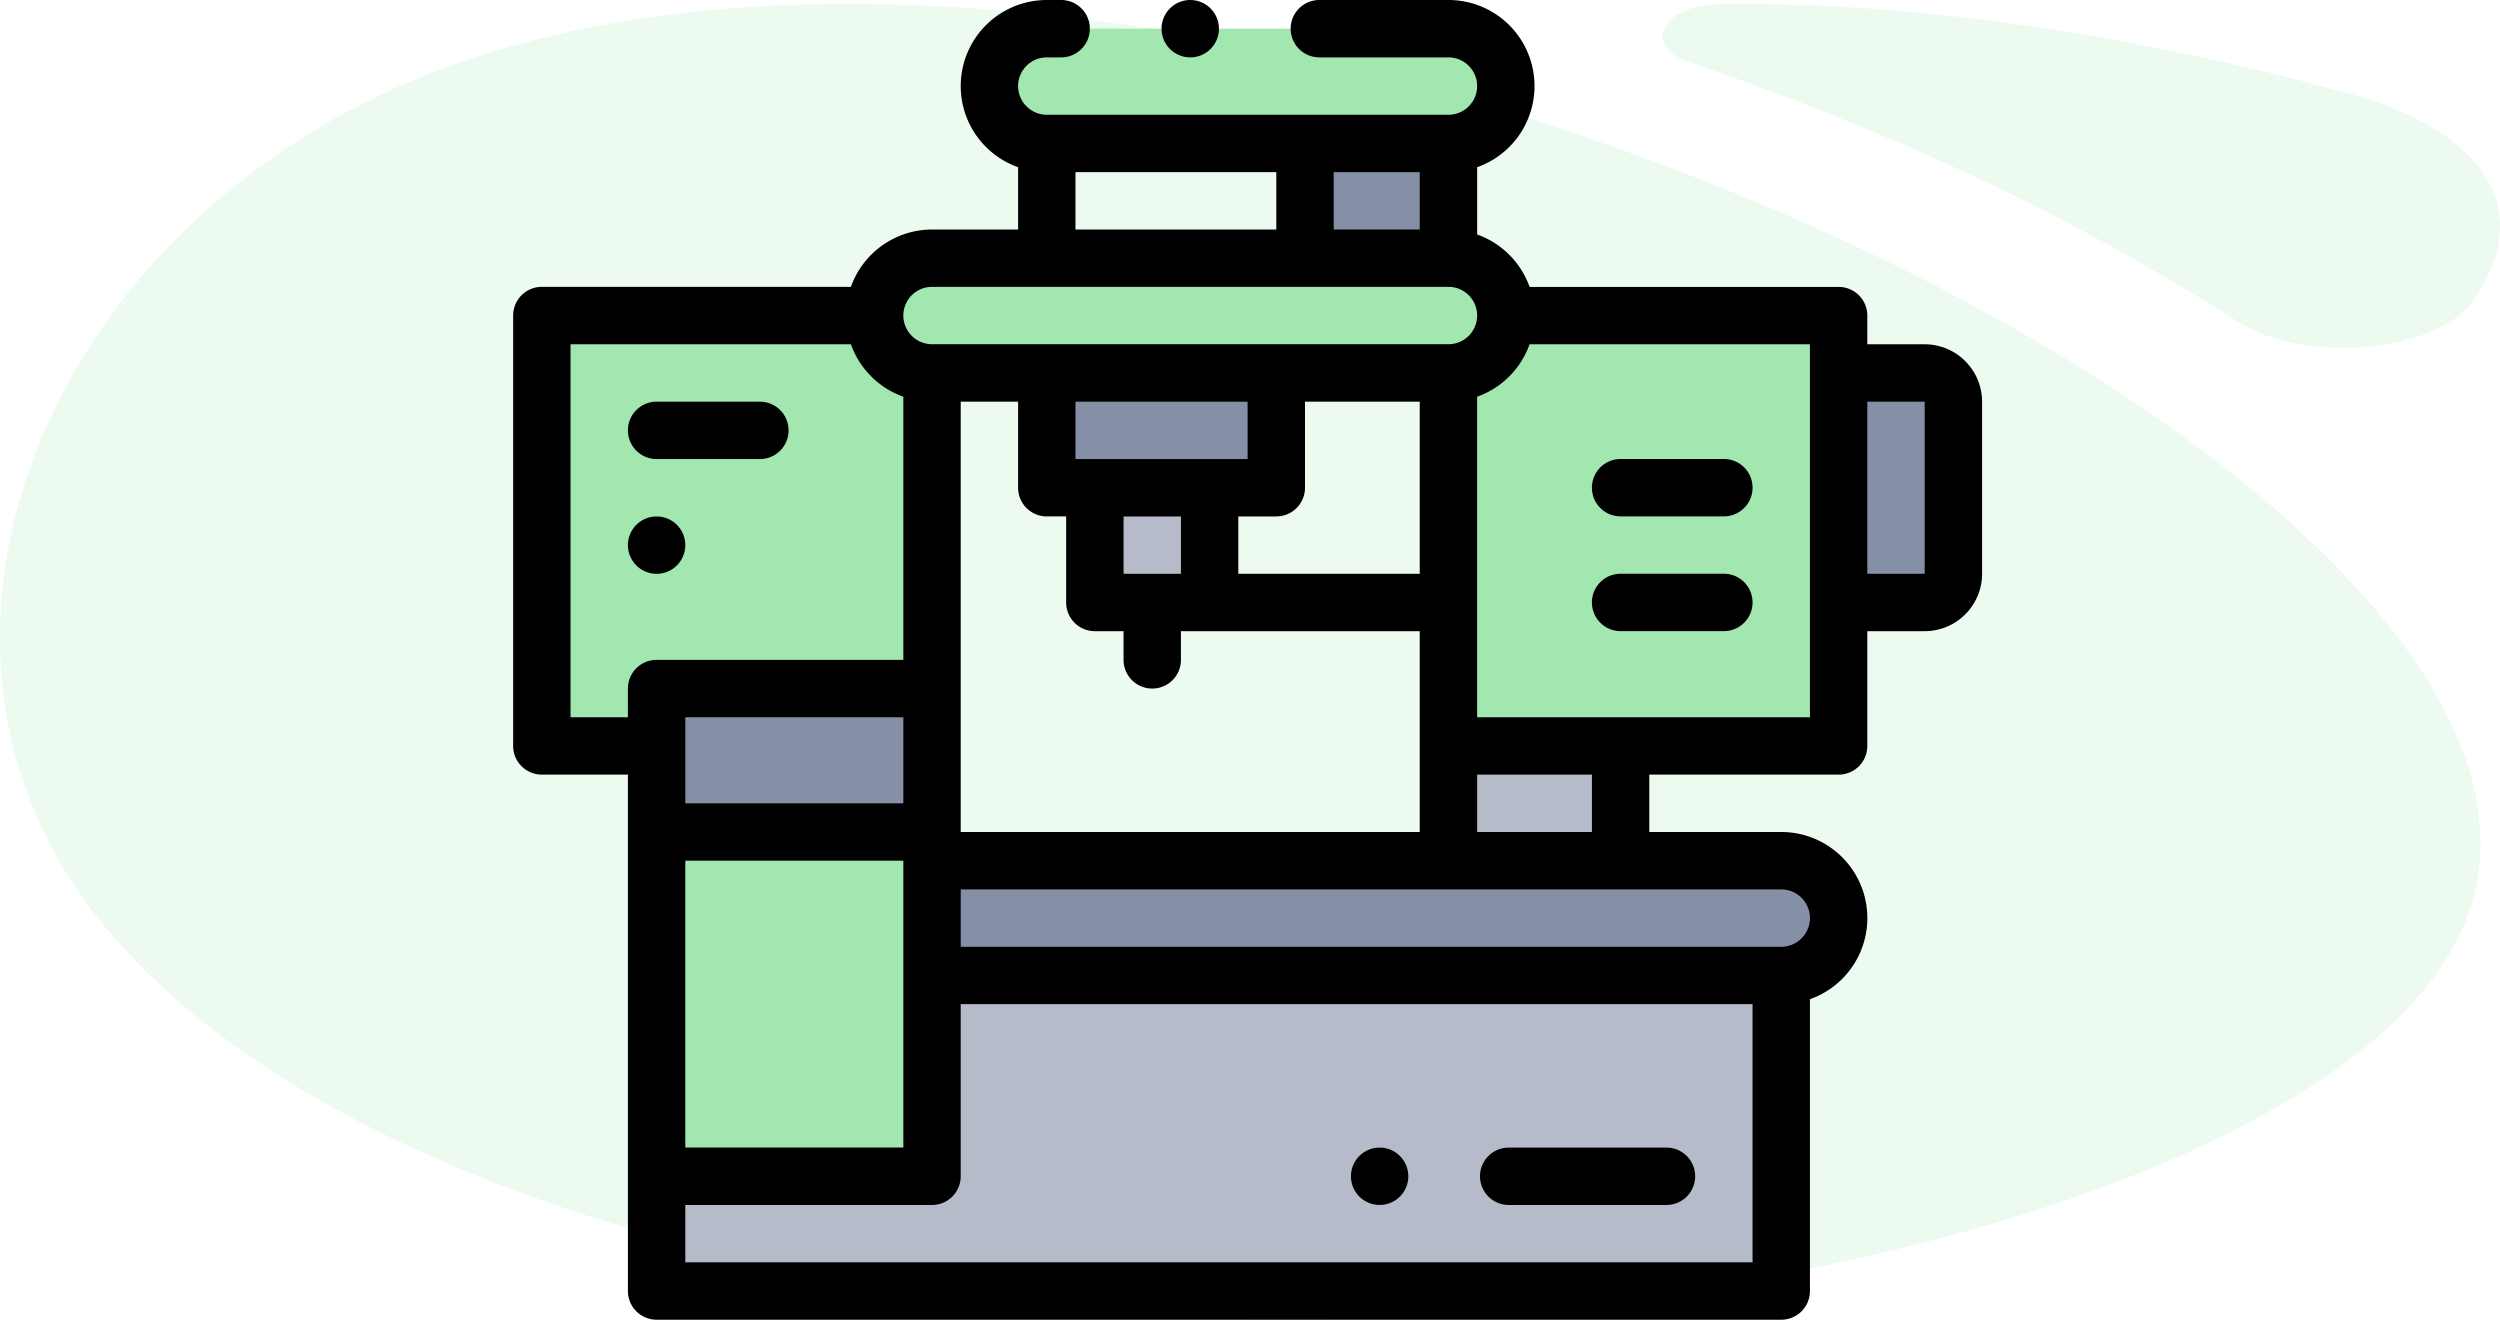 <svg xmlns="http://www.w3.org/2000/svg" xmlns:xlink="http://www.w3.org/1999/xlink" width="190" height="100.3" viewBox="0 0 190 100.3">
  <defs>
    <clipPath id="clip-path">
      <rect id="Rectángulo_294514" data-name="Rectángulo 294514" width="111.638" height="100.3" fill="none"/>
    </clipPath>
  </defs>
  <g id="Grupo_179285" data-name="Grupo 179285" transform="translate(-180 -4043)">
    <g id="Grupo_179150" data-name="Grupo 179150" transform="translate(0 2932.3)">
      <g id="Grupo_179114" data-name="Grupo 179114" transform="translate(-25 -72)">
        <g id="Grupo_179113" data-name="Grupo 179113" transform="translate(25 -299)">
          <path id="Trazado_113723" data-name="Trazado 113723" d="M-72.06,10.548c-4.477.05-6.13,3.173-2.337,4.452,6.3,2.121,12.513,4.55,18.547,7.263A177.319,177.319,0,0,1-32.831,34.648c5.278,3.394,15.486,2.36,18.155-1.823,2.056-3.221,2.858-6.957-.234-10.426-1.934-2.169-5.253-3.9-9.238-5C-45.161,11.608-61.544,10.43-72.06,10.548Z" transform="translate(382.855 1471.46)" fill="#a2e6b0" opacity="0.2"/>
          <path id="blob" d="M14.578,76.777C1.92,55.917,14.714,27.111,42.343,16.268,69.976,5.341,112.305,12.46,146.059,27.277s58.933,37.249,50.495,54.548c-8.44,17.383-50.5,29.551-90.783,29.137C65.62,110.548,27.239,97.636,14.578,76.777Z" transform="translate(170.321 1471.027)" fill="#a2e6b0" opacity="0.2"/>
        </g>
      </g>
      <g id="Grupo_179151" data-name="Grupo 179151" transform="translate(219 1110.7)">
        <g id="Grupo_175327" data-name="Grupo 175327" clip-path="url(#clip-path)">
          <path id="Trazado_265886" data-name="Trazado 265886" d="M170.361,18.722h30.526a4.361,4.361,0,1,0,0-8.722H170.361a4.361,4.361,0,1,0,0,8.722" transform="translate(-129.805 -7.82)" fill="#a2e6b0" fill-rule="evenodd"/>
          <path id="Trazado_265887" data-name="Trazado 265887" d="M169.609,90H130.361a4.361,4.361,0,1,0,0,8.722h39.248a4.361,4.361,0,1,0,0-8.722" transform="translate(-98.527 -70.376)" fill="#a2e6b0" fill-rule="evenodd"/>
          <path id="Trazado_265888" data-name="Trazado 265888" d="M39.654,138.346V114.361A4.374,4.374,0,0,1,35.293,110H10v32.706h8.722v-4.361Z" transform="translate(-7.82 -86.015)" fill="#a2e6b0" fill-rule="evenodd"/>
          <rect id="Rectángulo_294508" data-name="Rectángulo 294508" width="17.443" height="8.723" transform="translate(40.556 28.346)" fill="#858fa6"/>
          <rect id="Rectángulo_294509" data-name="Rectángulo 294509" width="8.722" height="8.722" transform="translate(44.21 37.068)" fill="#b5bbc9"/>
          <path id="Trazado_265889" data-name="Trazado 265889" d="M326,114.361v28.346h29.654V110H330.361A4.374,4.374,0,0,1,326,114.361" transform="translate(-254.918 -86.015)" fill="#a2e6b0" fill-rule="evenodd"/>
          <path id="Trazado_265890" data-name="Trazado 265890" d="M462,130v17.443h6.541a2.187,2.187,0,0,0,2.18-2.18V132.18a2.187,2.187,0,0,0-2.18-2.18Z" transform="translate(-361.264 -101.654)" fill="#858fa6" fill-rule="evenodd"/>
          <rect id="Rectángulo_294510" data-name="Rectángulo 294510" width="13.083" height="8.722" transform="translate(71.082 56.691)" fill="#b5bbc9"/>
          <path id="Trazado_265891" data-name="Trazado 265891" d="M198.331,300H146v8.722h64.541a4.361,4.361,0,1,0,0-8.722Z" transform="translate(-114.166 -234.59)" fill="#858fa6" fill-rule="evenodd"/>
          <path id="Trazado_265892" data-name="Trazado 265892" d="M135.476,340H70.935v15.262H50v8.722h85.472Z" transform="translate(-39.101 -265.868)" fill="#b5bbc9" fill-rule="evenodd"/>
          <rect id="Rectángulo_294511" data-name="Rectángulo 294511" width="20.931" height="26.165" transform="translate(10.903 63.232)" fill="#a2e6b0"/>
          <rect id="Rectángulo_294512" data-name="Rectángulo 294512" width="10.902" height="8.722" transform="translate(60.18 10.902)" fill="#858fa6"/>
          <rect id="Rectángulo_294513" data-name="Rectángulo 294513" width="20.931" height="10.902" transform="translate(10.903 52.33)" fill="#858fa6"/>
          <path id="Trazado_265893" data-name="Trazado 265893" d="M107.277,26.166h-4.361V23.985a2.18,2.18,0,0,0-2.18-2.18H77.249a6.572,6.572,0,0,0-3.986-3.985V12.708A6.541,6.541,0,0,0,71.082,0H61.271a2.18,2.18,0,0,0,0,4.361h9.811a2.18,2.18,0,1,1,0,4.361H40.556a2.18,2.18,0,0,1,0-4.361h1.091a2.18,2.18,0,1,0,0-4.361H40.556a6.541,6.541,0,0,0-2.18,12.708v4.736H31.834A6.553,6.553,0,0,0,25.668,21.8H2.18A2.18,2.18,0,0,0,0,23.985V56.691a2.18,2.18,0,0,0,2.18,2.18H8.722V98.119a2.18,2.18,0,0,0,2.18,2.18H96.375a2.18,2.18,0,0,0,2.18-2.18V75.94a6.54,6.54,0,0,0-2.18-12.707H86.346V58.872h14.39a2.18,2.18,0,0,0,2.18-2.18V47.97h4.361a4.366,4.366,0,0,0,4.361-4.361V30.527a4.366,4.366,0,0,0-4.361-4.361M62.36,13.083H68.9v4.361H62.36Zm-19.624,0H58v4.361H42.736ZM31.834,21.8H71.082a2.18,2.18,0,1,1,0,4.361H31.834a2.18,2.18,0,1,1,0-4.361m2.18,41.429V30.526h4.361v6.542a2.181,2.181,0,0,0,2.18,2.18h1.473V45.79a2.18,2.18,0,0,0,2.18,2.18H46.39v2.18a2.18,2.18,0,1,0,4.361,0V47.97H68.9V63.232H34.015ZM13.083,54.511H29.654v6.541H13.083Zm0,10.9H29.654v21.8H13.083ZM55.819,34.888H42.736V30.526H55.819ZM68.9,30.526V43.609H55.112V39.249H58a2.181,2.181,0,0,0,2.18-2.18V30.526ZM46.39,39.249h4.362v4.361H46.39ZM4.361,54.511V26.165H25.668a6.573,6.573,0,0,0,3.986,3.986v20H10.9a2.18,2.18,0,0,0-2.18,2.18v2.18Zm8.722,41.428V91.578H31.834a2.18,2.18,0,0,0,2.18-2.18V76.316h60.18V95.939ZM98.555,69.775a2.183,2.183,0,0,1-2.18,2.18H34.015V67.594h62.36a2.183,2.183,0,0,1,2.18,2.18m-16.57-6.541H73.262V58.872h8.723Zm16.57-8.723H73.262V30.151a6.571,6.571,0,0,0,3.986-3.986H98.555Zm8.722-10.9h-4.361V30.527h4.361Z"/>
          <path id="Trazado_265894" data-name="Trazado 265894" d="M386.033,200h-7.849a2.18,2.18,0,1,0,0,4.361h7.849a2.18,2.18,0,1,0,0-4.361" transform="translate(-294.019 -156.395)"/>
          <path id="Trazado_265895" data-name="Trazado 265895" d="M386.033,160h-7.849a2.18,2.18,0,1,0,0,4.361h7.849a2.18,2.18,0,1,0,0-4.361" transform="translate(-294.019 -125.116)"/>
          <path id="Trazado_265896" data-name="Trazado 265896" d="M42.18,144.365h7.849a2.18,2.18,0,0,0,0-4.361H42.18a2.18,2.18,0,0,0,0,4.361" transform="translate(-31.278 -109.477)"/>
          <path id="Trazado_265897" data-name="Trazado 265897" d="M42.18,184.365h0A2.18,2.18,0,1,0,40,182.184a2.18,2.18,0,0,0,2.182,2.18" transform="translate(-31.278 -140.755)"/>
          <path id="Trazado_265898" data-name="Trazado 265898" d="M351.176,400H339.184a2.18,2.18,0,1,0,0,4.361h11.991a2.18,2.18,0,1,0,0-4.361" transform="translate(-263.523 -312.783)"/>
          <path id="Trazado_265899" data-name="Trazado 265899" d="M294.181,400h0a2.18,2.18,0,1,0,2.182,2.18A2.18,2.18,0,0,0,294.18,400" transform="translate(-228.331 -312.783)"/>
          <path id="Trazado_265900" data-name="Trazado 265900" d="M228.18,4.361h0A2.18,2.18,0,1,0,226,2.18a2.18,2.18,0,0,0,2.182,2.18" transform="translate(-176.722)"/>
        </g>
      </g>
    </g>
  </g>
</svg>
